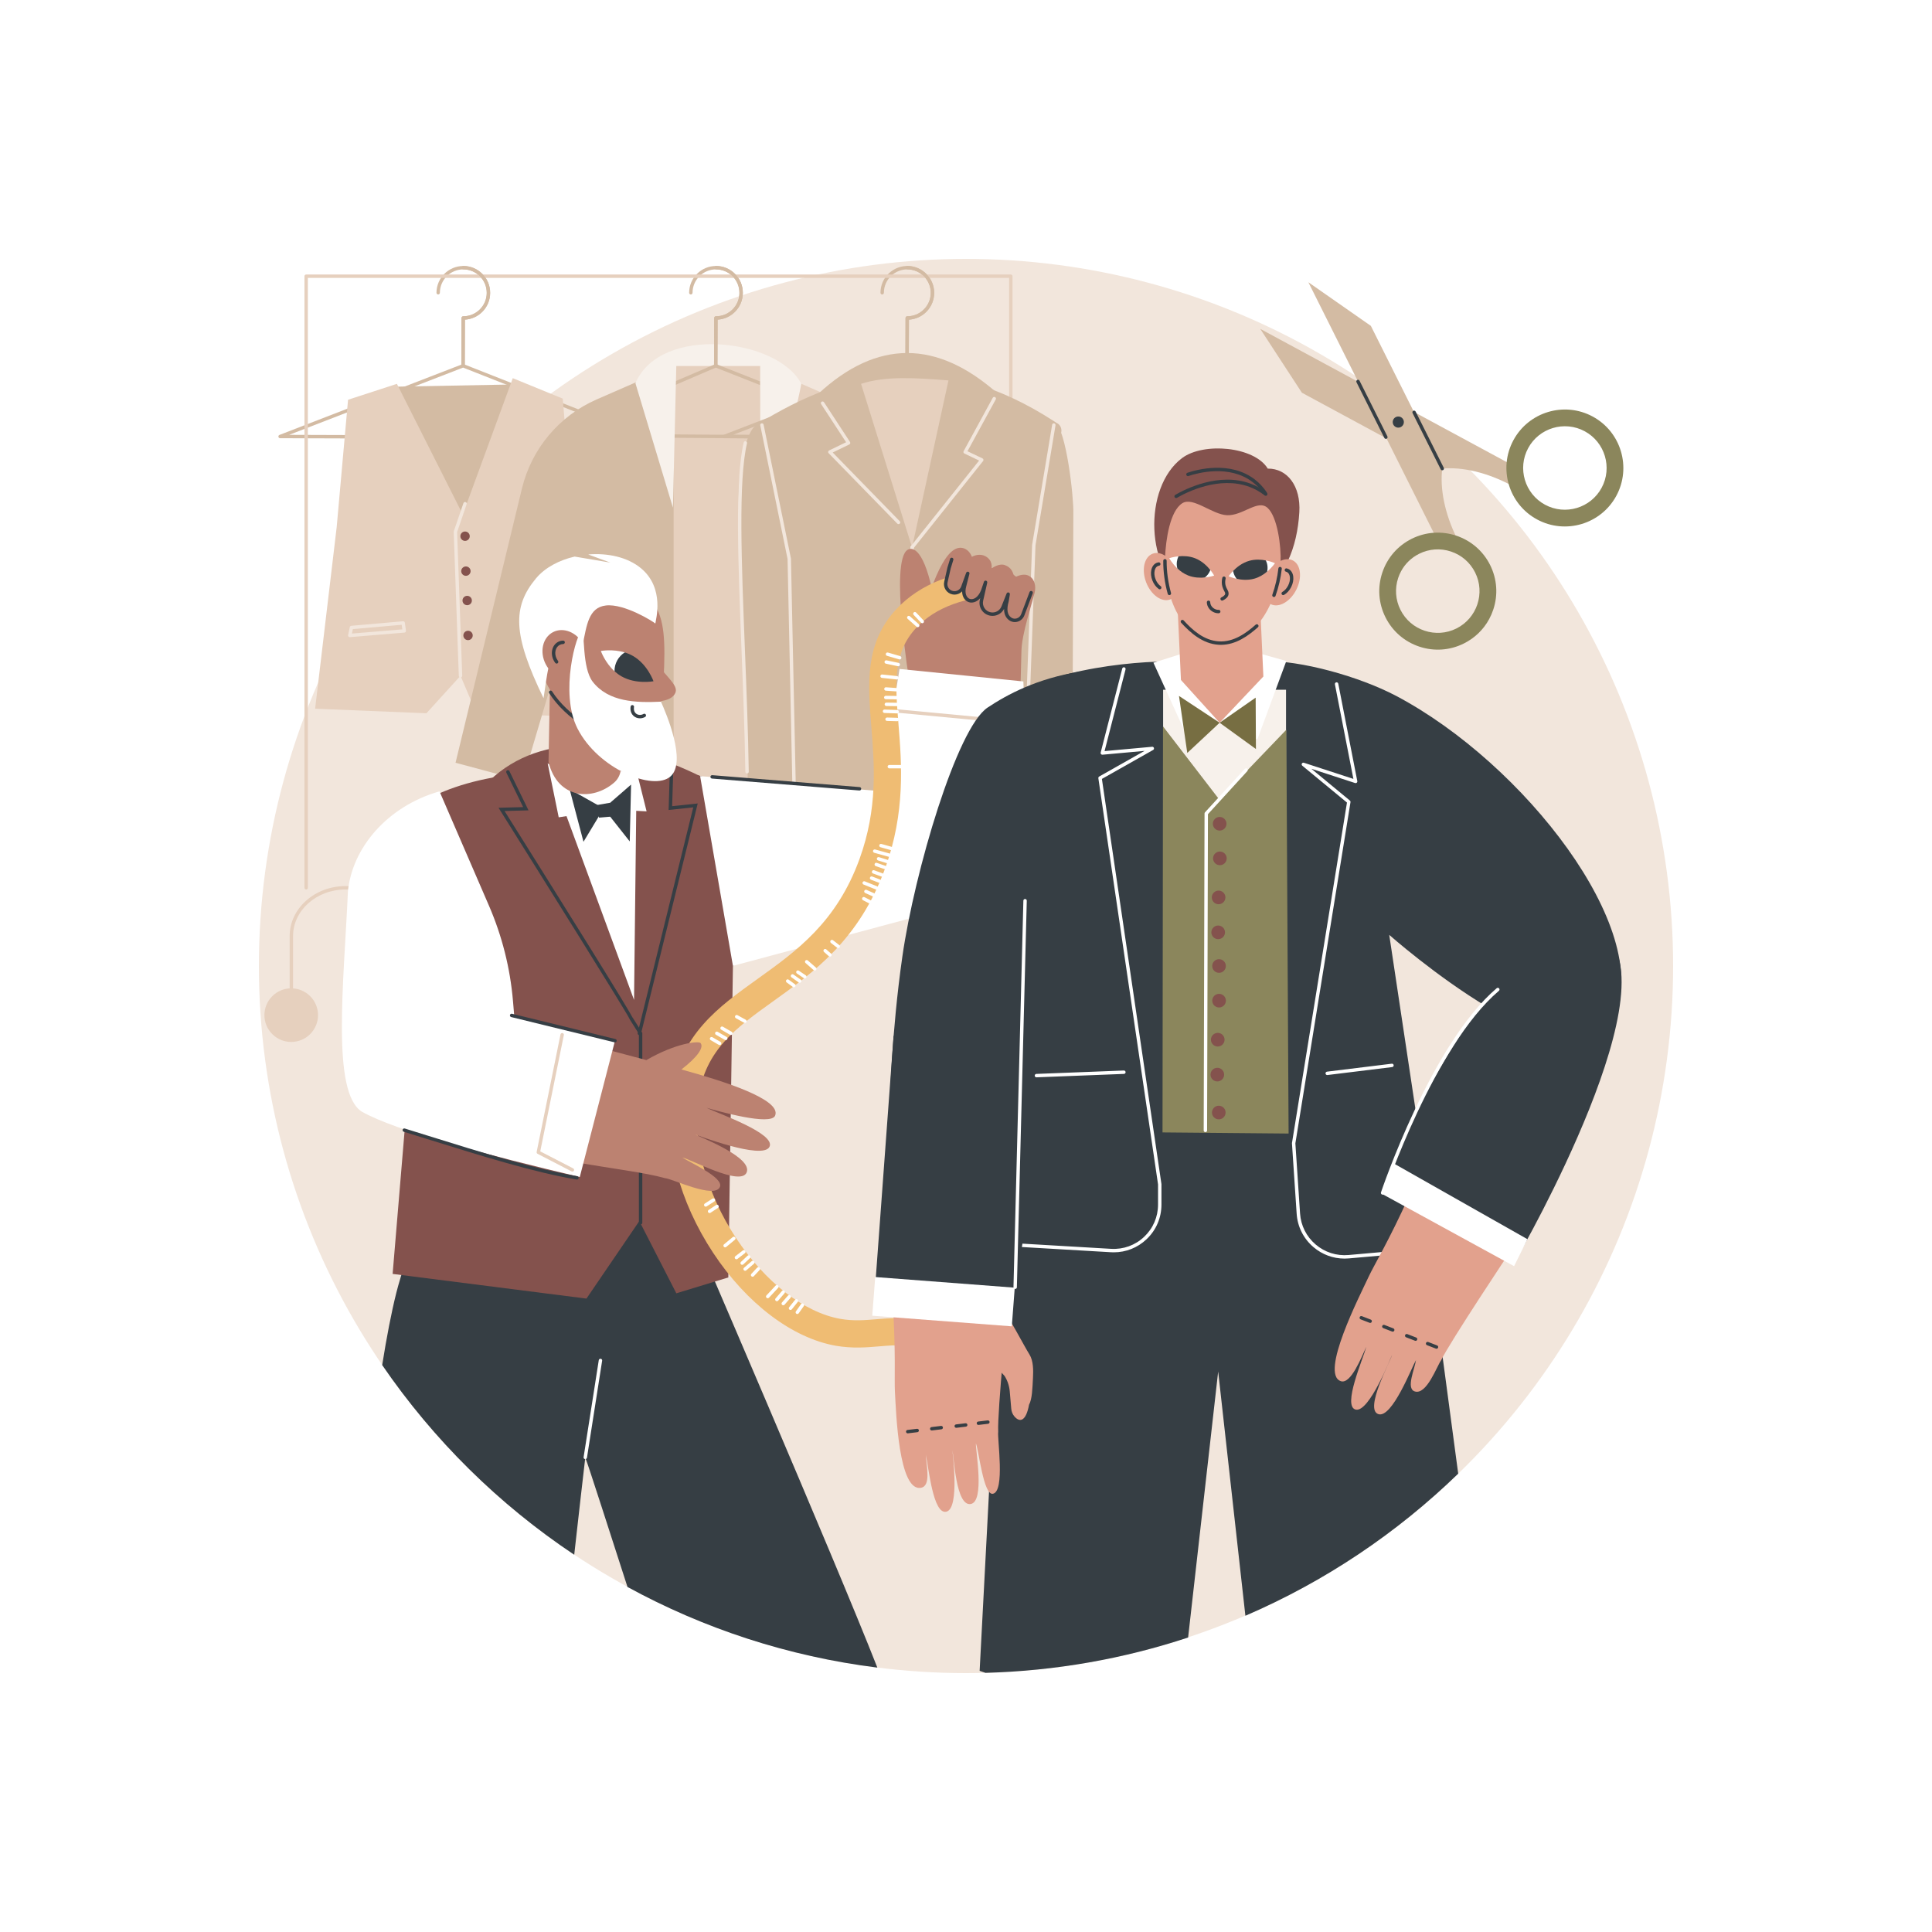 <?xml version="1.0" encoding="utf-8"?>
<!-- Generator: Adobe Illustrator 27.5.0, SVG Export Plug-In . SVG Version: 6.00 Build 0)  -->
<svg version="1.1" xmlns="http://www.w3.org/2000/svg" xmlns:xlink="http://www.w3.org/1999/xlink" x="0px" y="0px"
	 viewBox="0 0 2500 2500" style="enable-background:new 0 0 2500 2500;" xml:space="preserve">
<g id="Background">
	<rect style="fill:#FFFFFF;" width="2500" height="2500"/>
</g>
<g id="Illustration">
	<g id="Men_style_and_fashion_1_">
		<circle style="fill:#F2E6DC;" cx="1250" cy="1250" r="915"/>
		<g>
			<g>
				<polygon style="fill:#D3BBA3;" points="511.385,500.362 667.928,497.422 591.494,687.771 				"/>
				<g>
					<path style="fill:#D3BBA3;" d="M835.417,568.588c-0.002,0-0.004,0-0.007,0l-472.977-1.544
						c-1.061-0.004-1.968-0.762-2.162-1.804c-0.192-1.042,0.383-2.076,1.374-2.457l236.79-91.541c0.517-0.2,1.089-0.196,1.602,0.004
						l236.187,93.085c0.988,0.39,1.557,1.425,1.359,2.467C837.382,567.837,836.474,568.588,835.417,568.588z M374.159,562.674
						l449.553,1.466l-224.491-88.475L374.159,562.674z"/>
					<path style="fill:#D3BBA3;" d="M599.247,474.615c-0.002,0-0.004,0-0.006,0c-1.219-0.004-2.203-0.995-2.198-2.211l0.198-60.943
						c0.002-0.586,0.237-1.146,0.65-1.557c0.414-0.411,0.973-0.642,1.555-0.642c0.047,0.015,0.075,0,0.112,0
						c8.066,0,15.653-3.129,21.378-8.815c5.751-5.712,8.931-13.322,8.957-21.426c0.054-16.73-13.513-30.385-30.241-30.439
						c-0.034,0-0.071,0-0.103,0c-16.683,0-30.282,13.543-30.338,30.241c-0.004,1.216-0.99,2.198-2.205,2.198
						c-0.002,0-0.004,0-0.007,0c-1.219-0.004-2.203-0.995-2.198-2.211c0.065-19.124,15.641-34.638,34.745-34.638
						c0.041,0,0.08,0,0.118,0c19.161,0.063,34.7,15.701,34.638,34.862c-0.03,9.282-3.673,17.998-10.258,24.539
						c-6.061,6.022-13.948,9.538-22.401,10.038l-0.192,58.805C601.447,473.633,600.461,474.615,599.247,474.615z"/>
				</g>
				<polygon style="fill:#E6D0BE;" points="513.59,496.687 598.843,665.723 663.518,489.338 728.193,515.795 742.892,692.181 
					750.241,927.362 616.482,922.952 595.904,874.446 551.807,922.952 407.759,917.073 435.687,681.892 450.385,517.265 				"/>
				<path style="fill:#F2E6DC;" d="M595.901,876.652c-1.18,0-2.16-0.937-2.201-2.127l-6.614-186.307
					c-0.011-0.269,0.03-0.538,0.118-0.794l12.495-36.38c0.394-1.15,1.636-1.766,2.801-1.367c1.152,0.394,1.763,1.649,1.367,2.801
					l-12.361,35.992l6.599,185.9c0.043,1.216-0.906,2.237-2.125,2.28C595.955,876.652,595.929,876.652,595.901,876.652z"/>
				<path style="fill:#84524D;" d="M607.846,693.835c0,3.349-2.715,6.063-6.063,6.063c-3.349,0-6.063-2.715-6.063-6.063
					c0-3.349,2.715-6.063,6.063-6.063C605.132,687.771,607.846,690.486,607.846,693.835z"/>
				<path style="fill:#84524D;" d="M608.949,739.034c0,3.349-2.715,6.063-6.063,6.063c-3.349,0-6.063-2.715-6.063-6.063
					c0-3.349,2.715-6.063,6.063-6.063C606.234,732.97,608.949,735.685,608.949,739.034z"/>
				<path style="fill:#84524D;" d="M610.602,777.067c0,3.349-2.715,6.063-6.063,6.063c-3.349,0-6.063-2.715-6.063-6.063
					c0-3.349,2.715-6.063,6.063-6.063C607.888,771.003,610.602,773.718,610.602,777.067z"/>
				<path style="fill:#84524D;" d="M611.705,822.265c0,3.349-2.715,6.063-6.063,6.063c-3.349,0-6.063-2.715-6.063-6.063
					c0-3.349,2.715-6.063,6.063-6.063C608.99,816.202,611.705,818.917,611.705,822.265z"/>
				<path style="fill:#F2E6DC;" d="M452.59,824.47c-0.631,0-1.236-0.271-1.656-0.749c-0.461-0.523-0.646-1.236-0.5-1.918
					l2.205-10.29c0.202-0.945,0.999-1.649,1.962-1.733l66.881-5.878c1.176-0.12,2.211,0.724,2.377,1.884l1.468,10.288
					c0.086,0.601-0.08,1.212-0.459,1.686c-0.379,0.476-0.937,0.773-1.542,0.823l-70.554,5.88
					C452.712,824.468,452.65,824.47,452.59,824.47z M456.61,814.03l-1.242,5.792l65.264-5.439l-0.844-5.906L456.61,814.03z"/>
			</g>
			<g>
				<path style="fill:#F7F1EB;" d="M822.265,495.952c32.111-76.405,184.47-58.06,214.603,0.735L822.265,495.952z"/>
				<polygon style="fill:#E6D0BE;" points="841.065,1007.087 1005.151,1007.087 1005.151,487.405 982.956,473.608 871.187,473.608 
					841.065,487.405 				"/>
				<g>
					<path style="fill:#D3BBA3;" d="M1162.354,568.588c-0.004,0-0.011,0-0.015,0l-445.92-3.185c-1.044-0.006-1.94-0.745-2.147-1.77
						c-0.207-1.023,0.334-2.05,1.294-2.461l209.734-89.9c0.534-0.226,1.139-0.235,1.675-0.026l236.187,93.085
						c0.988,0.39,1.559,1.427,1.356,2.472C1164.318,567.841,1163.409,568.588,1162.354,568.588z M726.997,561.07l423.534,3.025
						l-224.33-88.412L726.997,561.07z"/>
					<path style="fill:#D3BBA3;" d="M926.184,474.615c-0.002,0-0.004,0-0.006,0c-1.219-0.004-2.203-0.995-2.198-2.211l0.2-60.943
						c0.002-0.586,0.237-1.146,0.65-1.557c0.416-0.411,0.975-0.736,1.561-0.642c0.037,0,0.071,0,0.105,0
						c8.066,0,15.653-3.129,21.379-8.815c5.749-5.712,8.929-13.322,8.955-21.426c0.028-8.104-3.103-15.735-8.815-21.484
						c-5.712-5.749-13.321-8.929-21.426-8.955c-0.034,0-0.071,0-0.105,0c-8.066,0-15.651,3.129-21.376,8.815
						c-5.751,5.712-8.931,13.322-8.957,21.426c-0.004,1.216-0.99,2.198-2.205,2.198c-0.002,0-0.004,0-0.006,0
						c-1.219-0.004-2.203-0.995-2.198-2.211c0.03-9.282,3.673-17.998,10.258-24.539c6.556-6.515,15.249-10.098,24.486-10.098
						c0.039,0,0.08,0,0.118,0c9.282,0.03,17.998,3.673,24.539,10.258c6.543,6.584,10.128,15.322,10.098,24.604
						c-0.03,9.282-3.673,17.998-10.258,24.539c-6.061,6.022-13.946,9.54-22.399,10.038l-0.194,58.805
						C928.385,473.633,927.399,474.615,926.184,474.615z"/>
				</g>
				<path style="fill:#E6D0BE;" d="M1265.835,987.005l-87.126-359.83c-11.697-48.308-45.31-88.367-90.853-108.275l-104.218-45.556
					v556.996h151.139l-38.071-298.051l82.462,277.969L1265.835,987.005z"/>
				<path style="fill:#D3BBA3;" d="M589.474,987.005l85.948-354.964c12.439-51.374,48.186-93.975,96.619-115.147l99.63-43.551
					v556.996H720.531l38.071-298.051l-82.462,277.969L589.474,987.005z"/>
				<path style="fill:#F7F1EB;" d="M870.771,656.904l-48.506-160.952c4.277-11.91,28.611-18.078,52.916-24.253L870.771,656.904z"/>
				<path style="fill:#F7F1EB;" d="M983.952,670.133l-0.313-196.79c18.425,1.048,36.735,3.251,53.229,23.344
					C1027.228,548.638,1006.391,608.798,983.952,670.133z"/>
			</g>
			<g>
				<g>
					<path style="fill:#D3BBA3;" d="M1362.302,568.433c-0.015,0-0.028,0-0.043,0l-425.289-1.389
						c-1.061-0.004-1.968-0.762-2.162-1.804c-0.192-1.042,0.383-2.076,1.374-2.457l236.79-91.541c0.517-0.2,1.089-0.196,1.602,0.004
						l191.821,75.599c5.962,2.351,7.751,7.977,6.884,12.51C1372.411,563.88,1368.681,568.433,1362.302,568.433z M948.695,562.674
						l413.576,1.35c0.011,0,0.019,0,0.028,0c4.127,0,6.16-2.958,6.647-5.497c0.489-2.545-0.31-6.057-4.168-7.577l-191.02-75.285
						L948.695,562.674z"/>
					<path style="fill:#D3BBA3;" d="M1173.783,474.615c-0.002,0-0.004,0-0.006,0c-1.219-0.004-2.203-0.995-2.198-2.211l0.2-60.943
						c0.004-1.216,0.99-2.198,2.205-2.198c0.047,0.006,0.073,0,0.11,0c8.33,0,16.095-3.307,21.872-9.317
						c5.798-6.033,8.796-13.974,8.436-22.36c-0.661-15.479-13.302-28.202-28.779-28.966c-8.359-0.42-16.344,2.532-22.412,8.29
						c-6.074,5.762-9.433,13.545-9.461,21.915c-0.004,1.216-0.99,2.198-2.205,2.198c-0.002,0-0.004,0-0.006,0
						c-1.219-0.004-2.203-0.995-2.198-2.211c0.032-9.586,3.88-18.5,10.835-25.101c6.953-6.595,16.114-9.935,25.666-9.495
						c17.729,0.876,32.209,15.451,32.967,33.182c0.411,9.603-3.021,18.696-9.661,25.605c-6.132,6.38-14.219,10.098-22.963,10.611
						l-0.194,58.805C1175.984,473.633,1174.997,474.615,1173.783,474.615z"/>
				</g>
			</g>
			<g>
				<g>
					<path style="fill:#E6D0BE;" d="M1435.928,1306.023c-1.219,0-2.205-0.986-2.205-2.205v-92.553
						c0-33.232-30.461-60.269-67.902-60.269H447.121c-37.441,0-67.902,27.037-67.902,60.269v92.553c0,1.219-0.986,2.205-2.205,2.205
						c-1.219,0-2.205-0.986-2.205-2.205v-92.553c0-35.665,32.439-64.678,72.311-64.678h918.701
						c39.872,0,72.311,29.014,72.311,64.678v92.553C1438.133,1305.037,1437.147,1306.023,1435.928,1306.023z"/>
					
						<ellipse transform="matrix(0.987 -0.16 0.16 0.987 -190.633 247.024)" style="fill:#E6D0BE;" cx="1436.872" cy="1305.931" rx="34.696" ry="34.696"/>
					
						<ellipse transform="matrix(0.707 -0.707 0.707 0.707 -818.491 651.36)" style="fill:#E6D0BE;" cx="377.015" cy="1313.686" rx="34.696" ry="34.696"/>
				</g>
				<g>
					<path style="fill:#E6D0BE;" d="M1322.63,1306.021c-1.219,0-2.205-0.986-2.205-2.205v-92.551
						c0-33.234-23.872-60.271-53.215-60.271H540.976c-29.343,0-53.215,27.037-53.215,60.271v92.551c0,1.219-0.986,2.205-2.205,2.205
						c-1.219,0-2.205-0.986-2.205-2.205v-92.551c0-35.665,25.851-64.68,57.625-64.68h726.234c31.774,0,57.625,29.016,57.625,64.68
						v92.551C1324.835,1305.035,1323.849,1306.021,1322.63,1306.021z"/>
					
						<ellipse transform="matrix(0.973 -0.23 0.23 0.973 -264.634 339.03)" style="fill:#E6D0BE;" cx="1323.575" cy="1305.931" rx="34.696" ry="34.696"/>
					
						<ellipse transform="matrix(0.973 -0.23 0.23 0.973 -288.831 146.731)" style="fill:#E6D0BE;" cx="485.687" cy="1313.686" rx="34.696" ry="34.696"/>
				</g>
				<path style="fill:#E6D0BE;" d="M1307.997,1150.997c-1.219,0-2.205-0.986-2.205-2.205v-789.17H398.374v789.17
					c0,1.219-0.986,2.205-2.205,2.205c-1.219,0-2.205-0.986-2.205-2.205V357.417c0-1.219,0.986-2.205,2.205-2.205h911.828
					c1.219,0,2.205,0.986,2.205,2.205v791.375C1310.202,1150.01,1309.216,1150.997,1307.997,1150.997z"/>
			</g>
			<path style="fill:#D3BBA3;" d="M599.163,474.615c-0.002,0-0.004,0-0.006,0c-1.219-0.004-2.203-0.995-2.198-2.211l0.2-60.943
				c0.002-0.586,0.237-1.146,0.65-1.557c0.413-0.411,0.973-0.642,1.555-0.642c0.052,0.015,0.075,0,0.112,0
				c8.066,0,15.653-3.129,21.379-8.815c5.749-5.712,8.929-13.322,8.955-21.426c0.028-8.104-3.103-15.735-8.815-21.484
				c-5.712-5.749-13.322-8.929-21.426-8.955c-1.219-0.004-2.203-0.995-2.198-2.211s0.99-2.198,2.205-2.198c0.002,0,0.004,0,0.007,0
				c9.282,0.03,17.998,3.673,24.539,10.258c6.544,6.584,10.128,15.322,10.098,24.604s-3.673,17.998-10.258,24.539
				c-6.061,6.022-13.946,9.54-22.399,10.038l-0.194,58.805C601.363,473.633,600.377,474.615,599.163,474.615z"/>
			<path style="fill:#D3BBA3;" d="M926.184,474.615c-0.002,0-0.004,0-0.006,0c-1.219-0.004-2.203-0.995-2.198-2.211l0.2-60.943
				c0.002-0.586,0.237-1.146,0.65-1.557c0.416-0.411,0.975-0.736,1.561-0.642c0.037,0,0.071,0,0.105,0
				c8.066,0,15.653-3.129,21.379-8.815c5.749-5.712,8.929-13.322,8.955-21.426c0.028-8.104-3.103-15.735-8.815-21.484
				c-5.712-5.749-13.321-8.929-21.426-8.955c-1.219-0.004-2.203-0.995-2.198-2.211c0.004-1.216,0.99-2.198,2.205-2.198
				c0.002,0,0.004,0,0.007,0c9.282,0.03,17.998,3.673,24.539,10.258c6.543,6.584,10.128,15.322,10.098,24.604
				c-0.03,9.282-3.673,17.998-10.258,24.539c-6.061,6.022-13.946,9.54-22.399,10.038l-0.194,58.805
				C928.385,473.633,927.399,474.615,926.184,474.615z"/>
			<g>
				<path style="fill:#D3BBA3;" d="M1058.664,509.732c76.302-70.78,153.741-70.147,232.28-0.551L1058.664,509.732z"/>
				<path style="fill:#D3BBA3;" d="M1173.751,474.615c-0.002,0-0.004,0-0.006,0c-1.219-0.004-2.203-0.995-2.198-2.211l0.198-60.943
					c0.002-0.586,0.237-1.146,0.65-1.557c0.413-0.411,0.973-0.642,1.555-0.642c0.032,0.015,0.075,0,0.112,0
					c8.066,0,15.653-3.129,21.379-8.815c5.751-5.712,8.931-13.322,8.957-21.426c0.054-16.73-13.513-30.385-30.241-30.439
					c-1.219-0.004-2.203-0.995-2.198-2.211s0.99-2.198,2.205-2.198c0.002,0,0.004,0,0.006,0c19.161,0.063,34.7,15.701,34.638,34.862
					c-0.03,9.282-3.673,17.998-10.258,24.539c-6.061,6.022-13.948,9.538-22.401,10.038l-0.192,58.805
					C1175.951,473.633,1174.965,474.615,1173.751,474.615z"/>
				<g>
					<path style="fill:#D3BBA3;" d="M955.653,640.368l13.129,404.584l57.875-0.813l-2.667,91.945l312.4-14.699l-6.723-81.5
						l57.892-0.813l1.346-375.554c0.555-19.37-8.983-108.043-24.238-117.958c-144.652-94.018-267.259-70.015-385.845,4.277
						C962.658,559.965,954.965,620.036,955.653,640.368z"/>
					<path style="fill:#E6D0BE;" d="M1114.209,496.687l65.981,211.662l47.129-216.072
						C1185.129,488.893,1145.905,486.31,1114.209,496.687z"/>
					<path style="fill:#F2E6DC;" d="M1189.613,1038.338c-1.186,0-2.168-0.945-2.203-2.142l-9.424-327.784
						c-0.034-1.217,0.924-2.231,2.142-2.267c1.148,0.002,2.233,0.924,2.267,2.142l9.424,327.784
						c0.034,1.216-0.924,2.231-2.142,2.267C1189.656,1038.338,1189.635,1038.338,1189.613,1038.338z"/>
					<path style="fill:#F2E6DC;" d="M1028.03,1042.747c-1.197,0-2.179-0.956-2.205-2.157l-6.729-317.296L983.79,550.412
						c-0.243-1.193,0.525-2.358,1.718-2.601c1.186-0.243,2.358,0.525,2.601,1.718l35.348,173.078
						c0.028,0.129,0.041,0.263,0.045,0.394l6.733,317.494c0.026,1.219-0.941,2.226-2.157,2.252
						C1028.06,1042.747,1028.045,1042.747,1028.03,1042.747z"/>
					<path style="fill:#F2E6DC;" d="M1325.621,1035.399c-0.028,0-0.056,0-0.084-0.002c-1.217-0.045-2.166-1.068-2.121-2.284
						l12.118-327.784c0.002-0.095,0.013-0.187,0.028-0.28l25.922-155.44c0.198-1.202,1.337-2.026,2.536-1.813
						c1.202,0.2,2.013,1.337,1.813,2.536l-25.898,155.302l-12.114,327.642C1327.778,1034.464,1326.801,1035.399,1325.621,1035.399z"
						/>
					<path style="fill:#F2E6DC;" d="M1180.189,710.554c-0.48,0-0.967-0.157-1.371-0.48c-0.954-0.76-1.109-2.147-0.351-3.098
						l88.49-111.012l-19.04-9.095c-0.547-0.26-0.963-0.734-1.148-1.311c-0.187-0.575-0.129-1.204,0.161-1.735l37.702-69.084
						c0.583-1.066,1.923-1.462,2.993-0.878c1.068,0.583,1.462,1.923,0.878,2.993l-36.586,67.04l19.443,9.286
						c0.607,0.291,1.049,0.84,1.199,1.494c0.151,0.657-0.006,1.343-0.424,1.869l-90.219,113.18
						C1181.48,710.27,1180.837,710.554,1180.189,710.554z"/>
					<path style="fill:#F2E6DC;" d="M1162.686,678.218c-0.573,0-1.146-0.222-1.578-0.665l-88.873-91.134
						c-0.495-0.508-0.715-1.221-0.594-1.918c0.123-0.7,0.573-1.296,1.21-1.604l21.984-10.664l-32.293-49.348
						c-0.667-1.021-0.381-2.386,0.637-3.053c1.021-0.667,2.383-0.379,3.053,0.637l33.664,51.445c0.347,0.532,0.448,1.184,0.28,1.796
						c-0.17,0.612-0.592,1.12-1.163,1.395l-21.488,10.426l86.739,88.944c0.85,0.872,0.833,2.267-0.039,3.118
						C1163.797,678.009,1163.241,678.218,1162.686,678.218z"/>
				</g>
				<path style="fill:#F2E6DC;" d="M966.681,1000.856c-1.201,0-2.185-0.965-2.205-2.17c-0.801-51.824-2.92-105.75-4.967-157.903
					c-4.438-113.036-8.63-219.802,2.823-268.17c0.278-1.186,1.468-1.921,2.653-1.636c1.184,0.28,1.919,1.468,1.636,2.653
					c-11.313,47.78-7.131,154.255-2.704,266.981c2.048,52.177,4.166,106.131,4.969,158.006c0.019,1.219-0.954,2.22-2.17,2.239
					C966.702,1000.856,966.692,1000.856,966.681,1000.856z"/>
			</g>
		</g>
		<g>
			<g>
				<path style="fill:#363E44;" d="M891.145,1579.362l-9.225-78.013H569.239c0,0-45.415,127.682-56.328,171.233
					c-6.552,26.147-12.663,57.956-18.352,93.81c66.324,96.842,150.783,180.28,248.486,245.427
					c4.775-42.071,13.235-117.782,14.32-125.761c3.14,7.503,35.107,106.973,54.603,167.464
					c98.242,53.668,207.406,89.845,323.31,104.344C1081.061,2019.519,891.145,1579.362,891.145,1579.362z"/>
				<path style="fill:#FFFFFF;" d="M757.367,1888.087c-0.112,0-0.228-0.009-0.342-0.026c-1.204-0.189-2.026-1.318-1.839-2.519
					l19.626-125.472c0.187-1.201,1.32-2.018,2.519-1.839c1.204,0.189,2.026,1.318,1.839,2.519l-19.626,125.472
					C759.374,1887.309,758.435,1888.087,757.367,1888.087z"/>
			</g>
			<g>
				<path style="fill:#84524D;" d="M633.471,1010.004c68.273-64.914,173.574-54.426,272.479-5.7L633.471,1010.004z"/>
				<g>
					<path style="fill:#84524D;" d="M459.039,1152.515c0,0,14.983-151.427,259.74-153.467c65.043-0.542,126.474,1.137,181.243,3.841
						c23.945,1.182,55.436,45,76.58,46.473c103.781,7.231,183.551,27.56,183.551,27.56l35.828,70.554l-227.785,90.122
						l-19.787,12.223l-5.977,403.189l-67.265,20.521l-47.883-93.487l-68.405,100.327l-250.818-31.922l32.687-390.772
						L459.039,1152.515z"/>
					<polygon style="fill:#FFFFFF;" points="820.444,1293.885 710.778,995.394 823.865,998.604 					"/>
					<path style="fill:#363E44;" d="M828.933,1584.453c-1.219,0-2.205-0.986-2.205-2.205v-244.403l-12.226-19.381v-0.252
						c-4.459-9.607-111.104-180.087-167.381-269.696l-2.054-3.273l31.871-0.866l-21.719-44.559c-0.534-1.096-0.08-2.416,1.014-2.948
						c1.105-0.541,2.416-0.08,2.948,1.014l24.72,50.713l-30.992,0.844c73.104,116.416,158.65,253.298,165.555,267.276l0.108-0.067
						l12.566,19.919v245.678C831.138,1583.466,830.152,1584.453,828.933,1584.453z"/>
					<path style="fill:#363E44;" d="M827.286,1339.412c-0.174,0-0.353-0.019-0.53-0.065c-1.182-0.291-1.905-1.486-1.613-2.668
						l71.93-291.947l-31.884,3.357l1.789-57.25c0.037-1.216,1.074-2.127,2.272-2.136c1.217,0.039,2.173,1.057,2.136,2.274
						l-1.632,52.199l33.102-3.486l-73.433,298.045C829.177,1338.74,828.277,1339.412,827.286,1339.412z"/>
				</g>
				<g>
					<g>
						<g>
							<path style="fill:#BC8271;" d="M1329.993,744.499c-7.027-2.81-15.978,1.922-17.853,3.349
								c-0.529-6.938-3.641-13.791-12.028-16.664c-7.447-2.551-16.209,3.809-16.946,4.407c-0.201-0.923,2.012-10.382-8.173-15.917
								c-6.884-3.74-15.037-0.69-17.339,0.886c-0.463-1.055-3.117-8.912-11.127-11.214c-21.887-6.29-41.65,43.204-59.294,111.463
								c-37.072,143.425-44.157,229.635-44.535,231.054c-6.831,25.363,115.115,16.956,155.916,39.368
								c0.619-3.293,18.871-41.079,23.134-249.108c0.445-21.711,13.58-60.835,17.106-75.313
								C1340.775,758.917,1339.128,748.151,1329.993,744.499z"/>
							<path style="fill:#BC8271;" d="M1208.579,775.134c-11.932-64.209-27.241-67.89-34.129-63.686
								c-23.388,14.274,2.262,170.275,2.262,170.275S1194.926,822.653,1208.579,775.134z"/>
						</g>
					</g>
					<path style="fill:#FFFFFF;" d="M1216.052,1178.736c136.81-43.323,111.337-193.688,108.177-296.941l-160.217-16.169
						l-25.485,158.059L1216.052,1178.736z"/>
					<polygon style="fill:#FFFFFF;" points="948.41,1249.821 905.95,1004.304 1138.527,1023.685 1224.645,1175.771 					"/>
					<path style="fill:#E6D0BE;" d="M1316.147,936.916c-0.069,0-0.14-0.002-0.211-0.011l-155.071-14.7
						c-1.212-0.114-2.102-1.191-1.985-2.403c0.114-1.21,1.171-2.14,2.403-1.985l155.072,14.699c1.212,0.114,2.102,1.191,1.985,2.403
						C1318.231,936.061,1317.271,936.916,1316.147,936.916z"/>
				</g>
				<g>
					<path style="fill:#EFBC73;" d="M1159.938,788.181c-41.144,44.077-36.92,96.517-32.45,152.036
						c3.996,49.613,8.526,105.844-15.33,171.468c-29.767,81.884-81.555,118.987-131.637,154.869
						c-51.503,36.898-100.151,71.751-111.757,148.371c-9.724,64.196,9.963,139.347,54.007,206.187
						c43.17,65.509,102.548,110.482,158.835,120.3c21.243,3.706,39.919,2.14,56.395,0.751c23.344-1.966,41.784-3.512,63.946,8.425
						c34.62,18.648,58.314,59.804,70.421,122.32l34.635-6.709c-14.219-73.411-43.935-122.757-88.326-146.668
						c-31.401-16.911-57.95-14.678-83.632-12.521c-15.742,1.322-30.611,2.571-47.376-0.351
						c-46.889-8.18-97.522-47.417-135.441-104.961c-38.733-58.777-56.895-126.622-48.583-181.491
						c9.375-61.899,48.228-89.734,97.421-124.979c51.91-37.191,110.747-79.345,144.246-171.491
						c26.481-72.847,21.413-135.784,17.339-186.355c-4.321-53.663-7.443-92.437,23.075-125.13
						c24.893-26.669,64.264-40.872,117.525-42.548c-3.194-11.208-5.536-22.672-6.68-34.904
						C1236.171,737.725,1190.401,755.545,1159.938,788.181z"/>
					<path style="fill:#FFFFFF;" d="M1281.968,1859.633c-0.993,0-1.895-0.676-2.14-1.684c-0.289-1.182,0.437-2.375,1.621-2.663
						l20.395-4.961c1.173-0.291,2.375,0.437,2.663,1.621c0.289,1.182-0.437,2.375-1.621,2.664l-20.395,4.961
						C1282.317,1859.614,1282.14,1859.633,1281.968,1859.633z"/>
					<path style="fill:#FFFFFF;" d="M1286.009,1846.404c-0.967,0-1.854-0.642-2.123-1.621c-0.323-1.173,0.366-2.386,1.542-2.709
						l14.699-4.042c1.156-0.327,2.386,0.364,2.709,1.542c0.323,1.173-0.366,2.386-1.542,2.709l-14.699,4.042
						C1286.401,1846.378,1286.203,1846.404,1286.009,1846.404z"/>
					<path style="fill:#FFFFFF;" d="M1283.804,1835.38c-0.967,0-1.854-0.642-2.123-1.621c-0.323-1.173,0.366-2.386,1.542-2.709
						l14.699-4.042c1.156-0.327,2.386,0.364,2.709,1.542c0.323,1.173-0.366,2.386-1.542,2.709l-14.699,4.042
						C1284.196,1835.354,1283.998,1835.38,1283.804,1835.38z"/>
					<path style="fill:#FFFFFF;" d="M1279.395,1824.356c-0.967,0-1.854-0.642-2.123-1.621c-0.323-1.173,0.366-2.386,1.542-2.709
						l14.7-4.042c1.154-0.329,2.386,0.366,2.709,1.542c0.323,1.173-0.366,2.386-1.542,2.709l-14.7,4.042
						C1279.787,1824.33,1279.589,1824.356,1279.395,1824.356z"/>
					<path style="fill:#FFFFFF;" d="M1236.381,1758.151c-0.814,0-1.595-0.452-1.981-1.232c-0.536-1.092-0.088-2.414,1.005-2.952
						l15.55-7.657c1.089-0.534,2.411-0.088,2.952,1.006c0.536,1.092,0.088,2.414-1.006,2.952l-15.55,7.657
						C1237.04,1758.078,1236.709,1758.151,1236.381,1758.151z"/>
					<path style="fill:#FFFFFF;" d="M1262.839,1794.998c-0.872,0-1.701-0.523-2.046-1.382c-0.454-1.13,0.093-2.414,1.223-2.868
						l16.099-6.47c1.128-0.452,2.416,0.095,2.868,1.223c0.454,1.13-0.092,2.414-1.223,2.868l-16.099,6.47
						C1263.393,1794.946,1263.113,1794.998,1262.839,1794.998z"/>
					<path style="fill:#FFFFFF;" d="M1259.091,1784.4c-0.85,0-1.662-0.495-2.024-1.324c-0.487-1.115,0.024-2.416,1.141-2.902
						l13.974-6.093c1.12-0.487,2.418,0.028,2.902,1.141c0.487,1.115-0.024,2.416-1.141,2.902l-13.974,6.093
						C1259.683,1784.342,1259.383,1784.4,1259.091,1784.4z"/>
					<path style="fill:#FFFFFF;" d="M1247.429,1764.268c-0.79,0-1.554-0.426-1.951-1.171c-0.571-1.077-0.159-2.412,0.915-2.982
						l11.943-6.332c1.072-0.571,2.411-0.159,2.982,0.915c0.571,1.077,0.159,2.412-0.915,2.982l-11.944,6.332
						C1248.131,1764.186,1247.778,1764.268,1247.429,1764.268z"/>
					<path style="fill:#FFFFFF;" d="M1253.156,1774.116c-0.85,0-1.662-0.495-2.024-1.324c-0.487-1.115,0.024-2.416,1.141-2.903
						l13.974-6.093c1.118-0.484,2.416,0.028,2.903,1.141c0.487,1.115-0.024,2.416-1.141,2.902l-13.974,6.093
						C1253.749,1774.058,1253.449,1774.116,1253.156,1774.116z"/>
					<path style="fill:#FFFFFF;" d="M1187.856,1726.687c-0.579,0-1.158-0.228-1.591-0.678c-0.844-0.879-0.814-2.276,0.065-3.118
						l12.51-11.997c0.881-0.84,2.276-0.812,3.118,0.065c0.844,0.879,0.814,2.276-0.065,3.118l-12.51,11.997
						C1188.954,1726.482,1188.405,1726.687,1187.856,1726.687z"/>
					<path style="fill:#FFFFFF;" d="M1226.938,1749.648c-0.736,0-1.458-0.368-1.875-1.042c-0.642-1.033-0.325-2.392,0.711-3.036
						l14.736-9.157c1.034-0.639,2.394-0.325,3.036,0.711c0.642,1.034,0.325,2.392-0.711,3.036l-14.736,9.157
						C1227.736,1749.541,1227.334,1749.648,1226.938,1749.648z"/>
					<path style="fill:#FFFFFF;" d="M1200.234,1729.18c-0.558,0-1.115-0.211-1.546-0.633c-0.868-0.853-0.881-2.248-0.026-3.118
						l9.474-9.644c0.851-0.87,2.246-0.881,3.118-0.026c0.868,0.853,0.881,2.248,0.026,3.118l-9.474,9.644
						C1201.376,1728.961,1200.805,1729.18,1200.234,1729.18z"/>
					<path style="fill:#FFFFFF;" d="M1208.668,1736.839c-0.614,0-1.225-0.256-1.66-0.754c-0.801-0.917-0.708-2.31,0.209-3.111
						l11.481-10.029c0.915-0.803,2.31-0.706,3.111,0.209c0.801,0.917,0.708,2.31-0.209,3.111l-11.48,10.029
						C1209.702,1736.66,1209.183,1736.839,1208.668,1736.839z"/>
					<path style="fill:#FFFFFF;" d="M1031.721,1700.335c-0.439,0-0.883-0.131-1.27-0.403c-0.995-0.704-1.232-2.078-0.53-3.075
						l6.615-9.37c0.704-0.993,2.076-1.229,3.075-0.53c0.995,0.704,1.232,2.078,0.53,3.075l-6.614,9.37
						C1033.094,1700.01,1032.414,1700.335,1031.721,1700.335z"/>
					<path style="fill:#FFFFFF;" d="M1022.901,1695.098c-0.482,0-0.969-0.157-1.376-0.482c-0.949-0.762-1.105-2.149-0.344-3.1
						l7.717-9.646c0.762-0.947,2.149-1.107,3.101-0.344c0.949,0.762,1.105,2.149,0.344,3.1l-7.717,9.646
						C1024.189,1694.814,1023.55,1695.098,1022.901,1695.098z"/>
					<path style="fill:#FFFFFF;" d="M1013.533,1689.035c-0.517,0-1.034-0.179-1.451-0.545c-0.917-0.803-1.01-2.196-0.209-3.111
						l7.717-8.819c0.805-0.919,2.196-1.01,3.111-0.209c0.917,0.803,1.01,2.196,0.209,3.111l-7.717,8.819
						C1014.756,1688.781,1014.147,1689.035,1013.533,1689.035z"/>
					<path style="fill:#FFFFFF;" d="M1005.265,1683.798c-0.508,0-1.018-0.174-1.434-0.532c-0.926-0.792-1.034-2.183-0.239-3.107
						l8.268-9.646c0.792-0.928,2.185-1.031,3.107-0.239c0.926,0.792,1.034,2.183,0.239,3.107l-8.268,9.646
						C1006.503,1683.538,1005.885,1683.798,1005.265,1683.798z"/>
					<path style="fill:#FFFFFF;" d="M993.414,1679.94c-0.54,0-1.081-0.196-1.505-0.594c-0.889-0.831-0.937-2.226-0.106-3.116
						l11.851-12.678c0.835-0.896,2.229-0.939,3.116-0.105c0.889,0.831,0.937,2.226,0.106,3.116l-11.851,12.678
						C994.59,1679.705,994.002,1679.94,993.414,1679.94z"/>
					<path style="fill:#FFFFFF;" d="M973.846,1652.104c-0.538,0-1.077-0.196-1.503-0.592c-0.891-0.829-0.941-2.224-0.11-3.116
						l7.441-7.992c0.829-0.889,2.222-0.941,3.116-0.11c0.891,0.829,0.941,2.224,0.11,3.116l-7.441,7.992
						C975.026,1651.867,974.436,1652.104,973.846,1652.104z"/>
					<path style="fill:#FFFFFF;" d="M964.2,1644.387c-0.618,0-1.234-0.261-1.671-0.767c-0.794-0.922-0.691-2.315,0.233-3.109
						l9.922-8.544c0.917-0.79,2.31-0.693,3.109,0.233c0.794,0.922,0.691,2.315-0.232,3.109l-9.922,8.544
						C965.223,1644.211,964.711,1644.387,964.2,1644.387z"/>
					<path style="fill:#FFFFFF;" d="M960.342,1636.671c-0.588,0-1.176-0.235-1.611-0.698c-0.831-0.889-0.786-2.285,0.103-3.118
						l8.544-7.992c0.891-0.831,2.284-0.784,3.118,0.103c0.831,0.889,0.786,2.285-0.103,3.118l-8.544,7.992
						C961.423,1636.475,960.882,1636.671,960.342,1636.671z"/>
					<path style="fill:#FFFFFF;" d="M952.903,1629.505c-0.661,0-1.313-0.295-1.748-0.859c-0.743-0.962-0.564-2.347,0.4-3.092
						l9.646-7.441c0.965-0.741,2.347-0.564,3.092,0.401c0.743,0.962,0.564,2.347-0.401,3.092l-9.646,7.441
						C953.846,1629.354,953.372,1629.505,952.903,1629.505z"/>
					<path style="fill:#FFFFFF;" d="M938.296,1614.071c-0.635,0-1.264-0.271-1.699-0.797c-0.777-0.939-0.648-2.328,0.289-3.105
						l11.3-9.37c0.937-0.782,2.33-0.648,3.105,0.289c0.777,0.939,0.648,2.328-0.289,3.105l-11.3,9.37
						C939.291,1613.905,938.791,1614.071,938.296,1614.071z"/>
					<path style="fill:#FFFFFF;" d="M918.177,1569.699c-0.717,0-1.421-0.349-1.845-0.995c-0.667-1.016-0.385-2.384,0.633-3.053
						l9.646-6.339c1.018-0.667,2.383-0.388,3.053,0.633c0.667,1.016,0.385,2.383-0.633,3.053l-9.646,6.339
						C919.012,1569.583,918.592,1569.699,918.177,1569.699z"/>
					<path style="fill:#FFFFFF;" d="M913.216,1561.431c-0.728,0-1.44-0.36-1.86-1.019c-0.655-1.025-0.355-2.388,0.672-3.045
						l9.922-6.339c1.021-0.652,2.39-0.357,3.044,0.672c0.655,1.025,0.355,2.388-0.672,3.044l-9.922,6.339
						C914.034,1561.319,913.623,1561.431,913.216,1561.431z"/>
					<path style="fill:#FFFFFF;" d="M931.218,1352.341c-0.375,0-0.756-0.095-1.102-0.297l-10.473-6.063
						c-1.053-0.609-1.415-1.959-0.803-3.012c0.609-1.055,1.959-1.417,3.012-0.803l10.473,6.063c1.053,0.609,1.415,1.959,0.803,3.012
						C932.719,1351.947,931.979,1352.341,931.218,1352.341z"/>
					<path style="fill:#FFFFFF;" d="M939.118,1345.91c-0.37,0-0.747-0.093-1.092-0.291l-11.575-6.615
						c-1.057-0.605-1.425-1.951-0.82-3.008c0.603-1.057,1.947-1.432,3.008-0.82l11.575,6.615c1.057,0.605,1.425,1.951,0.82,3.008
						C940.628,1345.512,939.885,1345.91,939.118,1345.91z"/>
					<path style="fill:#FFFFFF;" d="M945.733,1339.296c-0.377,0-0.756-0.095-1.105-0.297l-11.392-6.615
						c-1.053-0.611-1.412-1.962-0.801-3.014s1.961-1.41,3.014-0.801l11.392,6.615c1.053,0.612,1.412,1.962,0.801,3.014
						C947.234,1338.901,946.493,1339.296,945.733,1339.296z"/>
					<path style="fill:#FFFFFF;" d="M963.922,1323.679c-0.359,0-0.726-0.088-1.064-0.274l-10.656-5.88
						c-1.066-0.59-1.453-1.931-0.866-2.997c0.59-1.066,1.927-1.451,2.997-0.866l10.656,5.88c1.066,0.59,1.453,1.931,0.866,2.997
						C965.453,1323.267,964.7,1323.679,963.922,1323.679z"/>
					<path style="fill:#FFFFFF;" d="M1027.311,1277.561c-0.45,0-0.902-0.138-1.294-0.422l-8.085-5.88
						c-0.986-0.717-1.204-2.095-0.487-3.079c0.713-0.986,2.093-1.204,3.079-0.487l8.085,5.88c0.986,0.717,1.204,2.095,0.487,3.079
						C1028.665,1277.246,1027.994,1277.561,1027.311,1277.561z"/>
					<path style="fill:#FFFFFF;" d="M1034.845,1271.68c-0.439,0-0.883-0.131-1.27-0.403l-9.37-6.615
						c-0.995-0.704-1.232-2.078-0.53-3.075c0.704-0.99,2.076-1.229,3.075-0.53l9.37,6.614c0.995,0.704,1.232,2.078,0.53,3.075
						C1036.219,1271.355,1035.538,1271.68,1034.845,1271.68z"/>
					<path style="fill:#FFFFFF;" d="M1041.459,1266.168c-0.424,0-0.85-0.121-1.229-0.377l-9.005-6.063
						c-1.01-0.678-1.277-2.05-0.596-3.06c0.678-1.012,2.048-1.281,3.06-0.596l9.005,6.063c1.01,0.678,1.277,2.05,0.596,3.06
						C1042.865,1265.828,1042.168,1266.168,1041.459,1266.168z"/>
					<path style="fill:#FFFFFF;" d="M1054.322,1255.881c-0.517,0-1.036-0.181-1.453-0.547l-10.473-9.188
						c-0.915-0.803-1.008-2.196-0.204-3.111c0.805-0.919,2.2-1.003,3.111-0.204l10.473,9.187c0.915,0.803,1.008,2.196,0.204,3.111
						C1055.543,1255.626,1054.934,1255.881,1054.322,1255.881z"/>
					<path style="fill:#FFFFFF;" d="M1073.983,1237.874c-0.519,0-1.04-0.181-1.458-0.551l-6.249-5.512
						c-0.915-0.805-1.001-2.198-0.196-3.111c0.805-0.915,2.203-1.001,3.111-0.196l6.248,5.512c0.915,0.805,1.001,2.198,0.196,3.111
						C1075.201,1237.622,1074.592,1237.874,1073.983,1237.874z"/>
					<path style="fill:#FFFFFF;" d="M1084.636,1226.85c-0.469,0-0.945-0.151-1.346-0.461l-8.085-6.246
						c-0.965-0.743-1.141-2.13-0.396-3.092c0.739-0.963,2.125-1.143,3.092-0.396l8.085,6.246c0.965,0.743,1.141,2.129,0.396,3.092
						C1085.95,1226.555,1085.297,1226.85,1084.636,1226.85z"/>
					<path style="fill:#FFFFFF;" d="M1125.609,1169.156c-0.338,0-0.68-0.078-1.001-0.241l-7.9-4.041
						c-1.085-0.556-1.514-1.884-0.96-2.967c0.558-1.087,1.886-1.511,2.967-0.96l7.9,4.042c1.085,0.556,1.514,1.884,0.96,2.967
						C1127.182,1168.719,1126.41,1169.156,1125.609,1169.156z"/>
					<path style="fill:#FFFFFF;" d="M1130.386,1160.154c-0.299,0-0.603-0.06-0.894-0.189l-9.922-4.41
						c-1.113-0.495-1.613-1.798-1.12-2.911c0.497-1.109,1.8-1.613,2.911-1.12l9.922,4.41c1.113,0.495,1.613,1.798,1.12,2.911
						C1132.038,1159.665,1131.233,1160.154,1130.386,1160.154z"/>
					<path style="fill:#FFFFFF;" d="M1134.615,1151.335c-0.276,0-0.556-0.052-0.827-0.161l-16.353-6.615
						c-1.128-0.456-1.673-1.742-1.216-2.87c0.458-1.128,1.74-1.671,2.87-1.217l16.353,6.615c1.128,0.456,1.673,1.742,1.216,2.87
						C1136.312,1150.814,1135.487,1151.335,1134.615,1151.335z"/>
					<path style="fill:#FFFFFF;" d="M1137.922,1142.332c-0.263,0-0.527-0.045-0.786-0.144l-10.107-3.858
						c-1.139-0.435-1.708-1.71-1.275-2.847c0.435-1.139,1.718-1.705,2.846-1.275l10.107,3.858c1.139,0.435,1.707,1.71,1.275,2.846
						C1139.647,1141.792,1138.809,1142.332,1137.922,1142.332z"/>
					<path style="fill:#FFFFFF;" d="M1141.413,1134.43c-0.252,0-0.508-0.043-0.758-0.136l-11.024-4.042
						c-1.143-0.418-1.731-1.684-1.311-2.827c0.42-1.143,1.692-1.731,2.827-1.311l11.024,4.041c1.143,0.418,1.731,1.684,1.311,2.827
						C1143.155,1133.877,1142.311,1134.43,1141.413,1134.43z"/>
					<path style="fill:#FFFFFF;" d="M1145.088,1124.694c-0.239,0-0.48-0.039-0.717-0.121l-11.209-3.858
						c-1.152-0.396-1.763-1.651-1.367-2.801c0.396-1.154,1.656-1.761,2.801-1.367l11.209,3.859c1.152,0.396,1.763,1.651,1.367,2.801
						C1146.858,1124.121,1146.003,1124.694,1145.088,1124.694z"/>
					<path style="fill:#FFFFFF;" d="M1148.027,1116.977c-0.218,0-0.437-0.032-0.657-0.099l-11.207-3.492
						c-1.163-0.364-1.811-1.6-1.449-2.762c0.364-1.161,1.595-1.8,2.762-1.449l11.207,3.492c1.163,0.364,1.811,1.6,1.449,2.762
						C1149.838,1116.372,1148.968,1116.977,1148.027,1116.977z"/>
					<path style="fill:#FFFFFF;" d="M1150.417,1108.709c-0.196,0-0.394-0.026-0.592-0.08l-18.556-5.146
						c-1.173-0.325-1.86-1.542-1.535-2.715c0.327-1.173,1.542-1.856,2.715-1.535l18.556,5.146c1.173,0.325,1.86,1.542,1.535,2.715
						C1152.269,1108.069,1151.382,1108.709,1150.417,1108.709z"/>
					<path style="fill:#FFFFFF;" d="M1152.99,1100.073c-0.198,0-0.401-0.026-0.601-0.082l-13.046-3.675
						c-1.171-0.332-1.854-1.548-1.524-2.722c0.332-1.171,1.555-1.852,2.722-1.524l13.046,3.675c1.171,0.332,1.854,1.548,1.524,2.722
						C1154.835,1099.437,1153.953,1100.073,1152.99,1100.073z"/>
					<path style="fill:#FFFFFF;" d="M1166.217,994.241h-15.434c-1.219,0-2.205-0.986-2.205-2.205s0.986-2.205,2.205-2.205h15.434
						c1.219,0,2.205,0.986,2.205,2.205S1167.436,994.241,1166.217,994.241z"/>
					<path style="fill:#FFFFFF;" d="M1161.075,933.241c-0.022,0-0.043,0-0.063,0l-13.229-0.366
						c-1.219-0.034-2.177-1.049-2.145-2.265c0.034-1.197,1.014-2.144,2.203-2.144c0.022,0,0.043,0,0.063,0l13.229,0.366
						c1.219,0.035,2.177,1.049,2.145,2.265C1163.243,932.293,1162.264,933.241,1161.075,933.241z"/>
					<path style="fill:#FFFFFF;" d="M1160.89,923.136c-0.026,0-0.052,0-0.075-0.002l-16.353-0.551
						c-1.217-0.041-2.168-1.059-2.127-2.276c0.039-1.219,1.146-2.201,2.276-2.129l16.353,0.551c1.216,0.041,2.168,1.059,2.127,2.276
						C1163.052,922.197,1162.072,923.136,1160.89,923.136z"/>
					<path style="fill:#FFFFFF;" d="M1160.337,913.765c-0.009,0-0.019,0-0.03,0l-13.412-0.183c-1.217-0.017-2.192-1.016-2.175-2.235
						c0.017-1.208,1.001-2.175,2.205-2.175c0.009,0,0.019,0,0.03,0l13.412,0.183c1.216,0.017,2.192,1.016,2.175,2.235
						C1162.524,912.799,1161.54,913.765,1160.337,913.765z"/>
					<path style="fill:#FFFFFF;" d="M1159.971,904.946c-0.009,0-0.019,0-0.03,0l-13.78-0.183c-1.216-0.017-2.19-1.016-2.175-2.235
						c0.017-1.206,1.001-2.175,2.205-2.175c0.009,0,0.019,0,0.03,0l13.78,0.183c1.217,0.017,2.19,1.016,2.175,2.235
						C1162.158,903.977,1161.174,904.946,1159.971,904.946z"/>
					<path style="fill:#FFFFFF;" d="M1159.422,894.656c-0.052,0-0.103-0.002-0.157-0.006l-13.046-0.917
						c-1.214-0.084-2.13-1.139-2.043-2.353c0.082-1.214,1.12-2.151,2.353-2.043l13.046,0.917c1.214,0.084,2.13,1.139,2.043,2.353
						C1161.538,893.769,1160.569,894.656,1159.422,894.656z"/>
					<path style="fill:#FFFFFF;" d="M1160.524,879.222c-0.078,0-0.155-0.004-0.235-0.013l-19.109-2.02
						c-1.21-0.127-2.089-1.212-1.959-2.424c0.127-1.21,1.188-2.097,2.424-1.959l19.109,2.02c1.21,0.127,2.089,1.212,1.959,2.424
						C1162.595,878.381,1161.637,879.222,1160.524,879.222z"/>
					<path style="fill:#FFFFFF;" d="M1162.361,862.135c-0.151,0-0.306-0.015-0.459-0.047l-15.617-3.307
						c-1.191-0.252-1.953-1.423-1.701-2.614c0.252-1.191,1.432-1.944,2.614-1.701l15.617,3.307c1.191,0.252,1.953,1.423,1.701,2.614
						C1164.296,861.425,1163.379,862.135,1162.361,862.135z"/>
					<path style="fill:#FFFFFF;" d="M1164.195,853.316c-0.202,0-0.409-0.028-0.616-0.088l-15.8-4.593
						c-1.169-0.34-1.841-1.563-1.501-2.732c0.338-1.167,1.546-1.845,2.732-1.501l15.8,4.593c1.169,0.34,1.841,1.563,1.501,2.732
						C1166.032,852.689,1165.151,853.316,1164.195,853.316z"/>
					<path style="fill:#FFFFFF;" d="M1187.531,811.609c-0.521,0-1.044-0.183-1.464-0.558l-11.575-10.29
						c-0.911-0.807-0.993-2.203-0.183-3.111c0.807-0.913,2.201-0.997,3.111-0.183l11.575,10.29c0.911,0.807,0.993,2.203,0.183,3.111
						C1188.743,811.36,1188.138,811.609,1187.531,811.609z"/>
					<path style="fill:#FFFFFF;" d="M1193.409,806.464c-0.586,0-1.169-0.23-1.602-0.691l-9.553-10.105
						c-0.838-0.883-0.797-2.28,0.086-3.116c0.885-0.838,2.28-0.799,3.118,0.086l9.553,10.105c0.838,0.885,0.797,2.282-0.088,3.118
						C1194.498,806.263,1193.954,806.464,1193.409,806.464z"/>
				</g>
				<g>
					<path style="fill:#BC8271;" d="M563.504,1456.982c54.797,20.278,62.076,25.819,179.273,46.575
						c49.899,8.838,91.911,13.665,117.672,20.973c9.325,0.559,64.429,27.524,71.13,11.26c5.001-12.139-38.366-31.195-48.609-37.969
						c10.233,1.776,75.544,37.922,83.187,19.295c7.936-19.343-58.274-44.9-66.884-49.141c0.811-0.062,87.573,33.647,96.408,16.036
						c8.584-17.112-65.343-42.753-81.647-50.56c15.229,4.273,83.399,23.813,88.981,10.161c8.622-21.09-67.868-45.068-121.257-59.727
						c21.14-16.35,29.509-28.85,24.643-34.258c-2.47-2.743-31.515-0.156-70.024,22.129c-19.923-5.45-132.004-34.674-198.014-54.149
						c-45.649,19.256-90.323,37.766-135.972,57.021C506.217,1424.892,542.25,1449.117,563.504,1456.982z"/>
					<path style="fill:#FFFFFF;" d="M709.084,1326.802c-13.088-2.747-40.421-10.29-43.674-12.433l-1.601-18.914
						c-3.599-42.515-14.074-84.165-31.016-123.325l-64.082-148.124c-67.926,19.428-113.181,73.493-118.491,129.611l0,0
						c-5.323,118.823-21.579,260.478,18.24,285.02c43.923,24.746,163.542,56.476,281.781,84.393l45.566-176.385L709.084,1326.802z"
						/>
					<path style="fill:#363E44;" d="M795.809,1348.851c-0.174,0-0.351-0.019-0.525-0.063l-133.76-32.706
						c-1.184-0.291-1.908-1.484-1.619-2.666c0.291-1.184,1.494-1.91,2.666-1.619l133.76,32.706c1.184,0.291,1.908,1.484,1.619,2.666
						C797.702,1348.177,796.802,1348.851,795.809,1348.851z"/>
					<path style="fill:#363E44;" d="M746.569,1526.337c-0.12,0-0.241-0.009-0.364-0.03c-54.544-9.088-122.501-30.273-194.446-52.7
						c-9.693-3.021-19.458-6.065-29.268-9.103c-1.163-0.36-1.813-1.596-1.453-2.758c0.36-1.163,1.591-1.813,2.758-1.453
						c9.814,3.04,19.578,6.083,29.274,9.106c71.799,22.382,139.614,43.521,193.858,52.56c1.201,0.2,2.013,1.335,1.813,2.536
						C748.563,1525.573,747.628,1526.337,746.569,1526.337z"/>
					<path style="fill:#E6D0BE;" d="M740.685,1516.049c-0.34,0-0.687-0.08-1.01-0.245l-44.096-22.785
						c-0.876-0.452-1.346-1.432-1.15-2.399l30.867-152.132c0.243-1.191,1.389-1.949,2.601-1.723
						c1.193,0.243,1.964,1.406,1.723,2.601l-30.538,150.498l42.617,22.02c1.081,0.56,1.505,1.89,0.947,2.971
						C742.254,1515.614,741.483,1516.049,740.685,1516.049z"/>
				</g>
				<path style="fill:#BC8271;" d="M1228.072,735.005l-4.122,18.233c-1.419,6.275,2.613,12.486,8.922,13.744l0,0
					c5.418,1.08,10.833-1.864,12.872-6.999l6.542-18.046l-4.118,16.14c-5.833,20.821,14.835,27.915,23.402,6.391l3.737-10.953
					l-5.28,23.352c-1.817,8.037,3.347,15.992,11.427,17.603l0,0c6.939,1.384,13.875-2.388,16.486-8.964l6.636-16.715l-1.512,9.025
					c-8.234,29.014,17.233,26.055,17.233,26.055l15.69-41.504l-37.206-28.295l-24.804,1.654l-40.881-17.087L1228.072,735.005z"/>
				<path style="fill:#363E44;" d="M1313.15,804.978c-2.379,0-4.713-0.672-6.742-1.987c-3.604-2.336-7.222-6.748-7.17-15.033
					c-3.439,6.546-10.826,10.159-18.214,8.675c-4.498-0.896-8.35-3.508-10.845-7.353c-2.495-3.845-3.314-8.425-2.302-12.897
					l0.542-2.394c-4.769,5.359-10.522,6.662-14.904,5.174c-4.56-1.542-8.488-6.378-8.572-13.95
					c-3.157,3.286-7.831,4.864-12.503,3.934c-3.641-0.726-6.759-2.84-8.778-5.953c-2.02-3.113-2.683-6.821-1.865-10.441
					l4.123-18.233l3.467-11.31c0.357-1.161,1.576-1.822,2.756-1.46c1.163,0.357,1.817,1.591,1.46,2.756l-3.423,11.149l-4.08,18.071
					c-0.553,2.45-0.105,4.959,1.262,7.067c1.367,2.106,3.477,3.538,5.941,4.031c4.384,0.872,8.744-1.505,10.391-5.652l6.518-17.983
					c0.403-1.105,1.606-1.703,2.722-1.357c1.124,0.347,1.778,1.514,1.488,2.653l-4.117,16.14
					c-2.605,9.304,0.575,14.992,4.625,16.362c4.27,1.443,10.673-1.479,14.594-11.332l3.699-10.85
					c0.377-1.107,1.555-1.733,2.687-1.408c1.126,0.319,1.809,1.464,1.55,2.607l-5.28,23.353c-0.747,3.301-0.144,6.683,1.699,9.523
					c1.843,2.84,4.687,4.767,8.007,5.43c5.887,1.176,11.786-2.024,14.004-7.616l6.638-16.715c0.416-1.047,1.55-1.617,2.642-1.309
					c1.085,0.301,1.768,1.376,1.583,2.487l-1.511,9.026c-0.013,0.08-0.032,0.159-0.054,0.239c-2.948,10.38-1.729,17.402,3.619,20.87
					c2.076,1.346,4.556,1.647,6.981,0.85c2.586-0.848,4.621-2.79,5.579-5.327l10.841-28.682c0.431-1.139,1.703-1.712,2.842-1.283
					c1.139,0.431,1.714,1.703,1.283,2.842l-10.841,28.682c-1.434,3.79-4.47,6.69-8.328,7.958
					C1315.843,804.765,1314.489,804.978,1313.15,804.978z"/>
				<path style="fill:#363E44;" d="M1112.201,1022.904c-0.06,0-0.118-0.002-0.181-0.006l-190.717-15.434
					c-1.212-0.099-2.117-1.163-2.02-2.377c0.101-1.214,1.135-2.108,2.377-2.02l190.717,15.434c1.212,0.099,2.117,1.163,2.02,2.377
					C1114.302,1022.03,1113.338,1022.904,1112.201,1022.904z"/>
			</g>
			<g>
				<g>
					<polygon style="fill:#FFFFFF;" points="708.701,987.779 795.01,1046.395 722.967,1057.603 					"/>
					<polygon style="fill:#FFFFFF;" points="822.933,994.702 779.548,1046.857 836.69,1049.907 					"/>
					<polygon style="fill:#363E44;" points="781.112,1046.059 737.076,1021.263 755.032,1089.24 					"/>
					<polygon style="fill:#363E44;" points="814.886,1088.812 781.112,1046.059 816.596,1015.277 					"/>
					<polygon style="fill:#363E44;" points="772.133,1041.784 775.126,1058.03 790.09,1056.748 789.235,1038.791 					"/>
				</g>
				<g>
					<path style="fill:#BC8271;" d="M794.823,1012.572c-27.677,24.105-73.165,21.868-85.031-26.501l2.859-151.919l96.008-0.458
						l-5.18,160.151C803.247,1001,800.222,1007.869,794.823,1012.572z"/>
					<path style="fill:#BC8271;" d="M771.121,751.683c4.102-0.549,43.458-5.211,68.214,20.917
						c18.421,19.442,21.481,45.144,20.094,89.03c-1.633,51.681-9.829,82.346-24.3,93.06
						c-22.864,16.929-94.432-16.481-122.487-60.535c-20.25-31.8-19.595-73.727-0.604-106.601
						C730.978,754.772,768.503,752.034,771.121,751.683z"/>
					<path style="fill:#363E44;" d="M804.353,961.331c-0.153,0-0.308-0.015-0.465-0.049c-29.343-6.289-71.999-30.982-93.25-64.353
						c-0.655-1.027-0.351-2.39,0.676-3.044c1.023-0.65,2.39-0.353,3.044,0.676c19.859,31.186,61.586,56.223,90.456,62.411
						c1.191,0.254,1.949,1.427,1.692,2.618C806.284,960.622,805.369,961.331,804.353,961.331z"/>
					<g>
						<path style="fill:#FFFFFF;" d="M777.504,842.365c0,0,5.259,14.954,17.701,26.25c2.614,2.373,16.775-23.295,13.175-24.382
							C792.613,839.473,777.504,842.365,777.504,842.365z"/>
						<path style="fill:#363E44;" d="M845.624,881.526c0,0-7.7-21.897-26.511-32.71c-3.49-2.008-7.118-3.489-10.712-4.575
							c-8.093,5.101-13.36,14.15-13.244,24.32c2.629,2.391,5.57,4.624,8.859,6.514C822.826,885.891,845.624,881.526,845.624,881.526
							z"/>
					</g>
					<path style="fill:#FFFFFF;" d="M829.593,735.462c-17.343-14.518-43.157-20.105-68.443-17.988l28.561,10.507l-46.132-7.766
						c-20.036,4.632-38.317,14.211-49.932,28.131c-30.738,36.835-30.266,72.832,9.686,155.101
						c4.186-24.974,6.302-62.171,23.505-69.245c11.122-4.573,22.091-1.797,27.211-0.077c5.126-24.813,7.482-48.064,29.968-50.639
						c23.842-2.73,61.555,20.977,63.996,23.375C848.593,801.731,860.446,761.288,829.593,735.462z"/>
					<g>
						
							<ellipse transform="matrix(0.887 -0.461 0.461 0.887 -308.262 432.334)" style="fill:#BC8271;" cx="730.89" cy="847.203" rx="27.511" ry="32.549"/>
						<path style="fill:#363E44;" d="M720.275,858.682c-0.665,0-1.324-0.299-1.757-0.87c-0.743-0.977-1.412-2.035-1.99-3.143
							c-2.278-4.384-2.971-9.276-1.953-13.774c1.049-4.634,3.774-8.3,7.674-10.327c1.981-1.029,4.138-1.567,6.412-1.602
							c1.275-0.047,2.218,0.954,2.237,2.172c0.017,1.216-0.954,2.218-2.173,2.237c-1.58,0.024-3.077,0.396-4.444,1.107
							c-2.728,1.417-4.649,4.039-5.406,7.388c-0.788,3.482-0.233,7.303,1.565,10.763c0.461,0.885,0.995,1.731,1.587,2.508
							c0.736,0.971,0.549,2.353-0.42,3.09C721.207,858.535,720.74,858.682,720.275,858.682z"/>
					</g>
					<path style="fill:#FFFFFF;" d="M752.947,817.002c4.138-0.251-0.206,46.969,14.132,65.315
						c20.394,26.09,55.993,27.232,88.201,25.64c6.681,14.954,33.672,77.817,12.372,96.717
						c-21.967,19.491-93.495-9.383-120.342-61.914C723.601,896.369,746.344,817.402,752.947,817.002z"/>
					<path style="fill:#363E44;" d="M828.111,929.505c-3.146,0-6.218-1.126-8.533-3.316c-5.086-4.804-3.54-11.836-3.471-12.133
						c0.273-1.184,1.447-1.927,2.644-1.654c1.186,0.273,1.927,1.455,1.654,2.644c-0.011,0.045-1.046,4.87,2.201,7.939
						c2.603,2.457,6.735,2.812,10.047,0.868c1.051-0.62,2.403-0.265,3.017,0.786c0.616,1.051,0.265,2.401-0.786,3.016
						C832.768,928.898,830.419,929.505,828.111,929.505z"/>
					<path style="fill:#BC8271;" d="M855.679,865.925c11.775,14.134,21.79,22.732,18.121,30.83
						c-4.793,10.578-22.006,10.817-23.051,10.655L855.679,865.925z"/>
				</g>
			</g>
		</g>
		<g>
			<path style="fill:#363E44;" d="M1847.463,1611.61l-87.286-329.25l-428.599,82.291l-34.968,245.28l-28.972,552.13
				c2.495,0.936,5.028,1.783,7.58,2.59c91.377-2.473,179.406-18.349,262.204-45.723l38.89-344.18l35.216,316.037
				c102.926-44.316,196.092-106.974,275.384-183.865L1847.463,1611.61z"/>
			<g>
				<path style="fill:#363E44;" d="M2089.301,1313.94c48.942-111.665-117.039-325.9-282.584-413.404
					c-46.942-24.812-123.269-46.472-173.078-45.199c-60.269,1.54-97.012,2.205-97.012,2.205
					c-30.336-5.614-167.962,2.793-223.422,43.361c-158.747,116.121,6.329,190.877,6.329,190.877l-11.719,454.121l550.953,70.177
					l-61.103-406.352C1797.665,1209.727,2040.666,1424.906,2089.301,1313.94z"/>
				<rect x="1505.067" y="892.524" style="fill:#F7F1EB;" width="159.054" height="505.104"/>
				<path style="fill:#FFFFFF;" d="M1739.834,1628.616c-14.799,0-28.945-5.211-40.335-14.956
					c-12.828-10.977-20.513-26.298-21.637-43.147l-6.072-90.992c-0.011-0.166-0.002-0.334,0.024-0.497l71.157-440.525
					l-57.821-47.701c-0.816-0.674-1.038-1.834-0.528-2.763c0.508-0.93,1.617-1.363,2.614-1.036l64.049,20.885l-23.902-122.361
					c-0.233-1.195,0.547-2.353,1.742-2.586c1.191-0.235,2.353,0.547,2.586,1.742l24.621,126.043
					c0.151,0.767-0.118,1.555-0.704,2.074c-0.583,0.517-1.399,0.682-2.142,0.446l-56.554-18.442l49.822,41.101
					c0.603,0.5,0.898,1.279,0.773,2.052l-71.321,441.524l6.057,90.742c1.044,15.653,8.184,29.89,20.104,40.089
					s27.106,15.04,42.714,13.662l113.49-10.09c1.236-0.099,2.287,0.79,2.392,2c0.108,1.214-0.788,2.284-2,2.392l-113.49,10.09
					C1743.584,1628.532,1741.705,1628.616,1739.834,1628.616z"/>
				<polygon style="fill:#FFFFFF;" points="1492.53,857.542 1577.29,830.841 1664.506,855.338 1627.024,956.759 1578.194,935.211 
					1535.524,951.799 				"/>
				<g>
					<g>
						<path style="fill:#E2A18D;" d="M1823.615,1547.148c-26.85,59.329-45.927,90.575-52.243,104.181
							c-11.807,25.434-63.904,126.652-36.312,135.912c13.01,4.366,26.695-31.161,32.942-44.488
							c-4.409,16.232-31.107,76.88-13.834,81.235c17.777,4.481,46.591-70.115,47.129-70.649
							c-2.246,8.644-36.182,70.362-17.731,76.528c17.768,5.938,43.698-61.582,48.667-69.871
							c-1.454,11.334-13.222,36.618-1.631,40.473c15.531,5.166,28.862-33.195,34.137-40.105
							c10.509-22.589,91.942-144.653,91.942-144.653C1963.692,1591.626,1864.929,1526.693,1823.615,1547.148z"/>
						<path style="fill:#363E44;" d="M1772.988,1711.833c-0.265,0-0.534-0.047-0.795-0.149l-11.509-4.451
							c-1.137-0.439-1.701-1.716-1.262-2.851c0.439-1.137,1.72-1.699,2.851-1.262l11.509,4.451c1.137,0.439,1.701,1.716,1.262,2.851
							C1774.706,1711.296,1773.871,1711.833,1772.988,1711.833z"/>
						<path style="fill:#363E44;" d="M1802.174,1723.169c-0.265,0-0.534-0.047-0.795-0.149l-11.508-4.451
							c-1.137-0.439-1.701-1.716-1.262-2.851c0.439-1.137,1.723-1.699,2.851-1.262l11.508,4.451
							c1.137,0.439,1.701,1.716,1.262,2.851C1803.892,1722.633,1803.059,1723.169,1802.174,1723.169z"/>
						<path style="fill:#363E44;" d="M1831.766,1735.039c-0.265,0-0.534-0.047-0.794-0.148l-11.509-4.451
							c-1.137-0.439-1.701-1.716-1.262-2.851c0.439-1.135,1.723-1.699,2.851-1.262l11.509,4.451
							c1.137,0.439,1.701,1.716,1.262,2.851C1833.485,1734.503,1832.649,1735.039,1831.766,1735.039z"/>
						<path style="fill:#363E44;" d="M1858.825,1745.254c-0.265,0-0.534-0.047-0.794-0.149l-11.509-4.453
							c-1.137-0.439-1.701-1.716-1.262-2.851c0.439-1.135,1.72-1.701,2.851-1.262l11.509,4.453c1.137,0.439,1.701,1.716,1.262,2.851
							C1860.543,1744.717,1859.708,1745.254,1858.825,1745.254z"/>
					</g>
				</g>
				<path style="fill:#363E44;" d="M1783.55,1538.141l181.953,85.074c0,0,208.325-362.504,103.22-418.047
					C1954.329,1144.718,1783.55,1538.141,1783.55,1538.141z"/>
				<path style="fill:#FFFFFF;" d="M1789.078,1545.814c-0.23,0-0.465-0.037-0.698-0.114c-1.154-0.383-1.779-1.632-1.393-2.788
					c0.635-1.906,64.541-191.507,149.732-264.167c0.926-0.792,2.321-0.68,3.109,0.246c0.79,0.928,0.68,2.319-0.245,3.109
					c-84.259,71.865-147.781,260.313-148.414,262.208C1790.861,1545.231,1790.002,1545.814,1789.078,1545.814z"/>
				<polygon style="fill:#FFFFFF;" points="1976.488,1603.506 1959.217,1638.416 1787.976,1544.711 1802.675,1505.024 				"/>
				<path style="fill:#FFFFFF;" d="M1441.268,1620.496c-1.238,0-2.48-0.037-3.729-0.11l-141.059-8.255
					c-1.214-0.071-2.142-1.113-2.071-2.33c0.073-1.216,1.053-2.134,2.33-2.071l141.059,8.255
					c15.925,0.911,31.089-4.582,42.699-15.531c11.608-10.949,18-25.765,18-41.721v-26.187l-77.231-525.49
					c-0.133-0.902,0.304-1.791,1.096-2.239l58.69-33.176l-54.466,4.952c-0.706,0.071-1.415-0.222-1.88-0.767
					c-0.465-0.547-0.635-1.283-0.456-1.979l27.928-108.77c0.303-1.18,1.509-1.886,2.685-1.587c1.178,0.304,1.888,1.505,1.587,2.685
					l-27.151,105.743l61.561-5.598c1.04-0.108,1.996,0.547,2.304,1.54c0.31,0.99-0.114,2.065-1.018,2.575l-66.297,37.476
					l77.035,524.153c0.015,0.105,0.024,0.213,0.024,0.321v26.348c0,17.184-6.884,33.139-19.385,44.93
					C1471.931,1614.594,1457.046,1620.496,1441.268,1620.496z"/>
				<polygon style="fill:#8B865C;" points="1504.932,939.948 1577.783,1034.663 1664.506,944.265 1667.446,1466.808 
					1504.289,1465.338 				"/>
				<path style="fill:#FFFFFF;" d="M1717.42,1391.109c-1.098,0-2.05-0.818-2.185-1.936c-0.149-1.208,0.71-2.308,1.918-2.457
					l83.783-10.29c1.232-0.187,2.31,0.71,2.457,1.918c0.149,1.208-0.711,2.308-1.918,2.457l-83.783,10.29
					C1717.598,1391.104,1717.508,1391.109,1717.42,1391.109z"/>
				<g>
					<g>
						<g>
							<path style="fill:#E2A18D;" d="M1155.117,1683.848c4.203,64.986,2.061,101.533,2.884,116.511
								c1.54,27.999,4.865,129.67,33.571,124.867c13.535-2.264,7.201-27.899,6.448-42.597c3.742,16.399,9.333,77.745,26.625,73.465
								c17.796-4.405,7.514-79.055,7.737-79.779c2.082,8.685,4.498,73.092,23.681,69.858c18.473-3.115,6.263-68.878,6.751-78.53
								c4.047,10.686,9.868,67.349,21.911,65.301c16.136-2.745,5.544-71.683,6.95-80.262
								c-1.348-24.877,13.119-170.897,13.119-170.897C1299.656,1657.231,1181.959,1646.368,1155.117,1683.848z"/>
							<path style="fill:#363E44;" d="M1174.59,1854.737c-1.1,0-2.052-0.82-2.188-1.94c-0.144-1.21,0.717-2.308,1.925-2.455
								l12.249-1.481c1.208-0.131,2.308,0.715,2.455,1.925c0.144,1.21-0.717,2.308-1.925,2.455l-12.249,1.481
								C1174.767,1854.732,1174.679,1854.737,1174.59,1854.737z"/>
							<path style="fill:#363E44;" d="M1205.68,1851.018c-1.1,0-2.052-0.82-2.188-1.94c-0.146-1.208,0.715-2.306,1.925-2.455
								l12.249-1.484c1.223-0.149,2.31,0.715,2.455,1.925c0.146,1.208-0.715,2.306-1.925,2.455l-12.249,1.484
								C1205.856,1851.014,1205.768,1851.018,1205.68,1851.018z"/>
							<path style="fill:#363E44;" d="M1237.378,1847.58c-1.1,0-2.052-0.82-2.188-1.94c-0.146-1.208,0.715-2.306,1.925-2.455
								l12.249-1.484c1.21-0.131,2.308,0.715,2.455,1.925c0.144,1.21-0.717,2.308-1.925,2.455l-12.249,1.483
								C1237.555,1847.575,1237.467,1847.58,1237.378,1847.58z"/>
							<path style="fill:#363E44;" d="M1266.06,1843.868c-1.1,0-2.052-0.82-2.188-1.94c-0.146-1.208,0.715-2.306,1.925-2.455
								l12.251-1.484c1.225-0.129,2.31,0.715,2.455,1.925c0.146,1.208-0.715,2.306-1.925,2.455l-12.251,1.484
								C1266.237,1843.863,1266.149,1843.868,1266.06,1843.868z"/>
						</g>
						<path style="fill:#E2A18D;" d="M1282.521,1761.518l17.461,19.039c3.739,5.963,6.007,12.729,6.617,19.74l1.968,22.631
							c0.315,3.627,1.658,7.131,4.033,9.89c7.5,8.712,15.172,5.565,18.978-15.078c4.071-7.617,4.344-20.825,5.086-34.726
							c0.519-9.728,0.629-22.055-4.534-30.316c-7.744-12.39-25.542-47.586-36.931-61.735L1282.521,1761.518z"/>
					</g>
					<polygon style="fill:#363E44;" points="1357.71,1391.387 1306.121,1715.469 1130.261,1694.442 1156.295,1340.398 					"/>
					
						<rect x="1130.868" y="1658.704" transform="matrix(-0.997 -0.076 0.076 -0.997 2310.685 3455.951)" style="fill:#FFFFFF;" width="181.109" height="50.181"/>
					<path style="fill:#363E44;" d="M1449.536,866.913l-52.364,2.205c-55.121,8.819-93.697,29.454-119.244,46.485
						c-39.687,26.458-94.456,212.023-110.241,321.904c-14.203,98.865-16.169,188.88-16.169,188.88l164.627,99.217l73.31-513.723
						L1449.536,866.913z"/>
				</g>
				<path style="fill:#FFFFFF;" d="M1313.628,1667.898c-0.017,0-0.037,0-0.056,0c-1.219-0.032-2.179-1.044-2.149-2.261
					l12.807-500.21c0.032-1.199,1.012-2.149,2.205-2.149c0.017,0,0.037,0,0.056,0c1.219,0.032,2.179,1.044,2.149,2.261
					l-12.807,500.21C1315.8,1666.948,1314.82,1667.898,1313.628,1667.898z"/>
				<path style="fill:#FFFFFF;" d="M1341.13,1394.048c-1.178,0-2.155-0.932-2.201-2.119c-0.047-1.216,0.9-2.241,2.117-2.289
					l113.182-4.41c1.225-0.047,2.244,0.9,2.289,2.116c0.047,1.217-0.9,2.241-2.116,2.289l-113.182,4.41
					C1341.188,1394.048,1341.16,1394.048,1341.13,1394.048z"/>
				<path style="fill:#FFFFFF;" d="M1559.777,1464.97c-0.002,0-0.004,0-0.006,0c-1.217-0.004-2.203-0.993-2.198-2.211l1.102-410.096
					c0.002-0.549,0.207-1.076,0.579-1.481l51.445-56.223c0.825-0.9,2.22-0.96,3.113-0.138c0.898,0.82,0.96,2.216,0.138,3.113
					l-50.868,55.594l-1.1,409.244C1561.978,1463.986,1560.991,1464.97,1559.777,1464.97z"/>
				<g>
					
						<ellipse transform="matrix(0.707 -0.707 0.707 0.707 -291.36 1428.378)" style="fill:#84524D;" cx="1578.524" cy="1065.892" rx="8.826" ry="8.826"/>
					
						<ellipse transform="matrix(0.924 -0.383 0.383 0.924 -305.08 688.442)" style="fill:#84524D;" cx="1577.973" cy="1111.09" rx="8.825" ry="8.826"/>
					<circle style="fill:#84524D;" cx="1576.865" cy="1161.249" r="8.826"/>
					<circle style="fill:#84524D;" cx="1576.313" cy="1206.448" r="8.826"/>
					<circle style="fill:#84524D;" cx="1577.422" cy="1249.994" r="8.825"/>
					
						<ellipse transform="matrix(0.924 -0.383 0.383 0.924 -375.617 702.034)" style="fill:#84524D;" cx="1576.871" cy="1295.193" rx="8.825" ry="8.826"/>
					<circle style="fill:#84524D;" cx="1575.762" cy="1345.352" r="8.826"/>
					<circle style="fill:#84524D;" cx="1575.211" cy="1390.551" r="8.826"/>
					
						<ellipse transform="matrix(0.707 -0.707 0.707 0.707 -555.942 1537.053)" style="fill:#84524D;" cx="1577.416" cy="1439.608" rx="8.826" ry="8.826"/>
				</g>
			</g>
			<g>
				<path style="fill:#84524D;" d="M1625.133,770.429c37.339-18.997,53.522-62.442,56.201-107.647
					c1.998-33.721-15.407-56.634-40.854-56.418c-17.508-28.749-83.221-34.369-110.888-13.618
					c-50.836,38.127-47.787,147.778,9.078,180.276C1576.225,794.485,1621.744,772.153,1625.133,770.429z"/>
				<g>
					<polygon style="fill:#E2A18D;" points="1578.194,935.211 1578.194,935.211 1528.128,879.893 1523.948,789.096 
						1630.662,784.512 1634.787,875.408 					"/>
					<path style="fill:#E2A18D;" d="M1657.043,727.769c-1.944,41.274-26.472,105.582-79.753,103.072
						c-53.282-2.51-71.656-68.839-69.712-110.113c1.05-22.287,6.227-59.562,22.435-69.618c13.809-8.568,38.609,14.669,57.596,15.563
						c20.636,0.972,39.799-20.963,52.602-9.51C1653.015,668.614,1658.016,707.132,1657.043,727.769z"/>
					
						<ellipse transform="matrix(0.932 -0.362 0.362 0.932 -168.172 594.793)" style="fill:#E2A18D;" cx="1503.159" cy="746.173" rx="21.134" ry="31.702"/>
					
						<ellipse transform="matrix(0.448 -0.894 0.894 0.448 241.866 1898.758)" style="fill:#E2A18D;" cx="1658.677" cy="753.499" rx="31.702" ry="21.134"/>
					<path style="fill:#363E44;" d="M1660.462,770.088c-0.766,0-1.511-0.398-1.916-1.113c-0.605-1.057-0.237-2.403,0.823-3.006
						c2.989-1.707,5.652-4.677,7.499-8.365c1.85-3.686,2.633-7.598,2.211-11.013c-0.383-3.086-1.716-5.348-3.751-6.369
						c-0.396-0.196-0.818-0.349-1.251-0.448c-1.186-0.271-1.929-1.453-1.658-2.64c0.269-1.188,1.453-1.94,2.64-1.658
						c0.777,0.177,1.531,0.448,2.244,0.803c3.398,1.703,5.581,5.172,6.151,9.769c0.53,4.27-0.409,9.076-2.644,13.532
						c-2.233,4.457-5.521,8.085-9.259,10.217C1661.207,769.996,1660.833,770.088,1660.462,770.088z"/>
					<path style="fill:#363E44;" d="M1500.699,762.561c-0.437,0-0.881-0.129-1.266-0.401c-3.518-2.474-6.451-6.395-8.257-11.041
						c-1.804-4.646-2.287-9.519-1.359-13.72c0.999-4.524,3.501-7.773,7.041-9.149c0.745-0.289,1.522-0.487,2.313-0.588
						c1.21-0.17,2.313,0.693,2.47,1.901c0.157,1.208-0.693,2.313-1.901,2.47c-0.439,0.058-0.872,0.168-1.285,0.329
						c-2.121,0.823-3.658,2.95-4.33,5.988c-0.743,3.359-0.329,7.327,1.163,11.171c1.494,3.845,3.867,7.052,6.683,9.03
						c0.995,0.7,1.236,2.076,0.536,3.073C1502.077,762.234,1501.392,762.561,1500.699,762.561z"/>
					<path style="fill:#363E44;" d="M1648.467,772.532c-0.243,0-0.493-0.041-0.736-0.127c-1.148-0.407-1.748-1.667-1.341-2.814
						c3.884-10.97,6.593-22.752,7.831-34.073c0.131-1.212,1.193-2.091,2.431-1.953c1.212,0.133,2.084,1.221,1.953,2.431
						c-1.275,11.655-4.061,23.781-8.059,35.068C1650.224,771.968,1649.376,772.532,1648.467,772.532z"/>
					<path style="fill:#363E44;" d="M1513.17,770.078c-0.963,0-1.847-0.635-2.121-1.608c-3.858-13.731-5.923-28.949-5.809-42.85
						c0.011-1.212,0.995-2.188,2.205-2.188c0.006,0,0.011,0,0.017,0c1.219,0.011,2.198,1.005,2.188,2.222
						c-0.11,13.498,1.895,28.279,5.646,41.622c0.329,1.171-0.353,2.39-1.527,2.719
						C1513.568,770.052,1513.368,770.078,1513.17,770.078z"/>
					<g>
						<path style="fill:#FFFFFF;" d="M1649.787,728.757c0,0-3.664,5.536-10.177,10.971c-4.33,3.613-17.964,3.426-17.964,3.426
							s-15.143,7.188-21.381,5.833c-6.242-1.356-10.416-3.298-10.416-3.298s2.011-3.04,5.703-6.825
							c4.603-4.72,23.824-5.436,23.824-5.436s12.581-9.417,18.64-8.247C1645.003,726.53,1649.787,728.757,1649.787,728.757z"/>
						<path style="fill:#363E44;" d="M1616.555,725.669c-9.153,2.585-16.336,8.427-20.941,13.138
							c0.677,3.738,2.274,7.245,4.65,10.179c6.238,1.356,14.543,2.127,22.818-0.211c6.658-1.881,12.258-5.488,16.6-9.128
							c1.108-5.024,0.432-10.072-1.646-14.45C1631.97,724.02,1624.261,723.493,1616.555,725.669z"/>
					</g>
					<g>
						<path style="fill:#FFFFFF;" d="M1513.019,722.314c0,0,3.591,6.725,10.428,13.174c3.784,3.57,16.573,2.479,16.573,2.479
							s13.049,9.894,19.222,9.274c6.978-0.701,11.858-2.435,11.858-2.435s-1.681-3.148-4.932-7.201
							c-4.131-5.151-22.095-8.717-22.095-8.717s-13.036-9.628-19.212-9.007C1517.892,720.583,1513.019,722.314,1513.019,722.314z"/>
						<path style="fill:#363E44;" d="M1566.193,737.637c-4.129-5.156-10.804-11.79-19.798-15.273
							c-7.509-2.907-15.28-3.093-21.444-2.479c-2.055,4.26-2.811,9.188-1.806,14.181c0.099,0.501,0.241,0.983,0.373,1.468
							c3.775,3.553,8.516,7.019,14.205,9.221c7.509,2.908,15.28,3.094,21.448,2.479
							C1562.335,744.718,1564.757,741.395,1566.193,737.637z"/>
					</g>
					<path style="fill:#363E44;" d="M1579.853,834.418c-0.965,0-1.933-0.028-2.915-0.088c-21.008-1.279-36.98-15.92-48.549-28.534
						c-0.823-0.898-0.762-2.291,0.136-3.116c0.891-0.823,2.291-0.762,3.116,0.136c11.689,12.747,26.245,25.935,45.565,27.112
						c19.339,1.186,35.637-10.932,47.666-21.617c0.906-0.807,2.302-0.728,3.113,0.185c0.807,0.911,0.726,2.304-0.185,3.114
						C1615.724,822.332,1599.505,834.418,1579.853,834.418z"/>
					<path style="fill:#363E44;" d="M1581.444,777.174c-0.825,0-1.613-0.463-1.992-1.255c-0.525-1.098-0.06-2.414,1.04-2.939
						c2-0.954,4.466-2.5,4.855-4.44c0.222-1.098-0.243-2.043-1.234-3.908c-0.777-1.462-1.744-3.281-2.399-5.699
						c-0.96-3.535-0.982-7.314-0.067-11.233c0.276-1.184,1.464-1.923,2.648-1.645c1.186,0.276,1.923,1.462,1.645,2.648
						c-0.747,3.198-0.736,6.253,0.028,9.076c0.527,1.94,1.296,3.387,2.039,4.786c1.085,2.041,2.205,4.153,1.662,6.847
						c-0.603,2.989-3.051,5.529-7.28,7.547C1582.086,777.105,1581.763,777.174,1581.444,777.174z"/>
					<path style="fill:#363E44;" d="M1576.434,793.538c-4.429,0-9.02-2.315-11.866-6.037c-1.839-2.401-2.877-5.284-2.928-8.113
						c-0.022-1.216,0.947-2.222,2.166-2.244c1.174-0.047,2.222,0.947,2.244,2.166c0.035,1.895,0.751,3.852,2.02,5.512
						c2.14,2.797,5.615,4.451,8.839,4.293c1.204-0.052,2.259,0.857,2.33,2.071c0.071,1.216-0.857,2.259-2.071,2.33
						C1576.923,793.532,1576.679,793.538,1576.434,793.538z"/>
				</g>
				<path style="fill:#363E44;" d="M1637.137,640.189c-0.706,0-1.402-0.338-1.828-0.967c-4.02-5.93-8.819-11.067-14.265-15.268
					c-30.166-23.25-71.265-11.993-83.144-7.992c-1.154,0.398-2.403-0.23-2.793-1.385c-0.39-1.154,0.23-2.405,1.385-2.793
					c12.4-4.181,55.347-15.91,87.243,8.677c5.818,4.487,10.94,9.967,15.225,16.284c0.683,1.008,0.42,2.379-0.588,3.064
					C1637.994,640.066,1637.564,640.189,1637.137,640.189z"/>
				<path style="fill:#363E44;" d="M1521.888,644.465c-0.76,0-1.499-0.392-1.908-1.096c-0.614-1.053-0.256-2.403,0.797-3.014
					c12.505-7.271,56.503-29.802,97.613-14.456c7.517,2.806,14.525,6.754,20.834,11.739c0.956,0.754,1.118,2.14,0.362,3.096
					c-0.754,0.956-2.138,1.122-3.096,0.362c-5.947-4.698-12.555-8.421-19.641-11.067c-39.31-14.667-81.774,7.114-93.853,14.138
					C1522.646,644.368,1522.265,644.465,1521.888,644.465z"/>
				<g>
					<polygon style="fill:#776E42;" points="1578.194,935.211 1525.602,900.536 1536.341,974.332 					"/>
					<polygon style="fill:#776E42;" points="1624.819,902.741 1578.194,935.211 1625.165,969.231 					"/>
				</g>
			</g>
		</g>
		<g>
			<path style="fill:#D3BBA3;" d="M1684.618,508.16l181.676,98.195c25.522-2.427,58.213,4.892,89.979,22.027l11.244-20.803
				l-336.759-182.017L1684.618,508.16z"/>
			<path style="fill:#8B865C;" d="M2091.529,641.565c-19.843,36.712-65.852,50.436-102.563,30.594
				c-36.711-19.842-50.435-65.852-30.592-102.563c19.842-36.711,65.851-50.435,102.563-30.592
				C2097.647,558.845,2111.371,604.854,2091.529,641.565z M1977.432,579.896c-14.162,26.203-4.368,59.042,21.835,73.204
				c26.202,14.162,59.042,4.366,73.204-21.836c14.163-26.203,4.367-59.041-21.835-73.203
				C2024.432,543.898,1991.594,553.693,1977.432,579.896z"/>
			<path style="fill:#D3BBA3;" d="M1773.881,421.676l92.399,184.691c-3.233,25.433,3.048,58.339,19.17,90.631l-21.148,10.58
				L1693.029,365.23L1773.881,421.676z"/>
			<path style="fill:#363E44;" d="M1866.281,608.572c-0.809,0-1.587-0.446-1.974-1.219l-36.442-72.841
				c-0.545-1.09-0.103-2.414,0.986-2.958c1.089-0.543,2.411-0.103,2.958,0.986l36.442,72.841c0.545,1.089,0.103,2.414-0.986,2.958
				C1866.949,608.497,1866.613,608.572,1866.281,608.572z"/>
			<path style="fill:#363E44;" d="M1793.32,567.897c-0.81,0-1.587-0.446-1.974-1.219l-36.074-72.104
				c-0.545-1.09-0.103-2.414,0.986-2.958c1.089-0.54,2.414-0.103,2.958,0.986l36.074,72.104c0.545,1.089,0.104,2.414-0.986,2.958
				C1793.988,567.822,1793.652,567.897,1793.32,567.897z"/>
			<path style="fill:#8B865C;" d="M1927.005,801.055c-7.323,13.549-18.598,24.514-32.658,31.547
				c-18.079,9.045-38.597,10.507-57.776,4.119c-19.179-6.388-34.723-19.862-43.767-37.941c-9.045-18.079-10.507-38.597-4.119-57.777
				c6.387-19.175,19.862-34.722,37.941-43.766c37.321-18.672,82.873-3.499,101.544,33.821c9.045,18.078,10.507,38.598,4.119,57.777
				C1930.868,793.099,1929.098,797.183,1927.005,801.055z M1813.009,739.128c-1.494,2.764-2.757,5.678-3.771,8.721
				c-4.56,13.69-3.515,28.334,2.94,41.237c13.326,26.637,45.839,37.467,72.475,24.142c26.637-13.328,37.468-45.839,24.141-72.477
				c-6.455-12.903-17.549-22.521-31.238-27.081c-13.689-4.559-28.334-3.515-41.237,2.94
				C1826.283,721.632,1818.235,729.459,1813.009,739.128z"/>
			<path style="fill:#363E44;" d="M1816.565,545.467c0.377,3.967-2.533,7.488-6.5,7.865c-3.967,0.377-7.488-2.533-7.865-6.5
				c-0.377-3.967,2.533-7.488,6.5-7.865S1816.188,541.5,1816.565,545.467z"/>
		</g>
	</g>
</g>
</svg>

